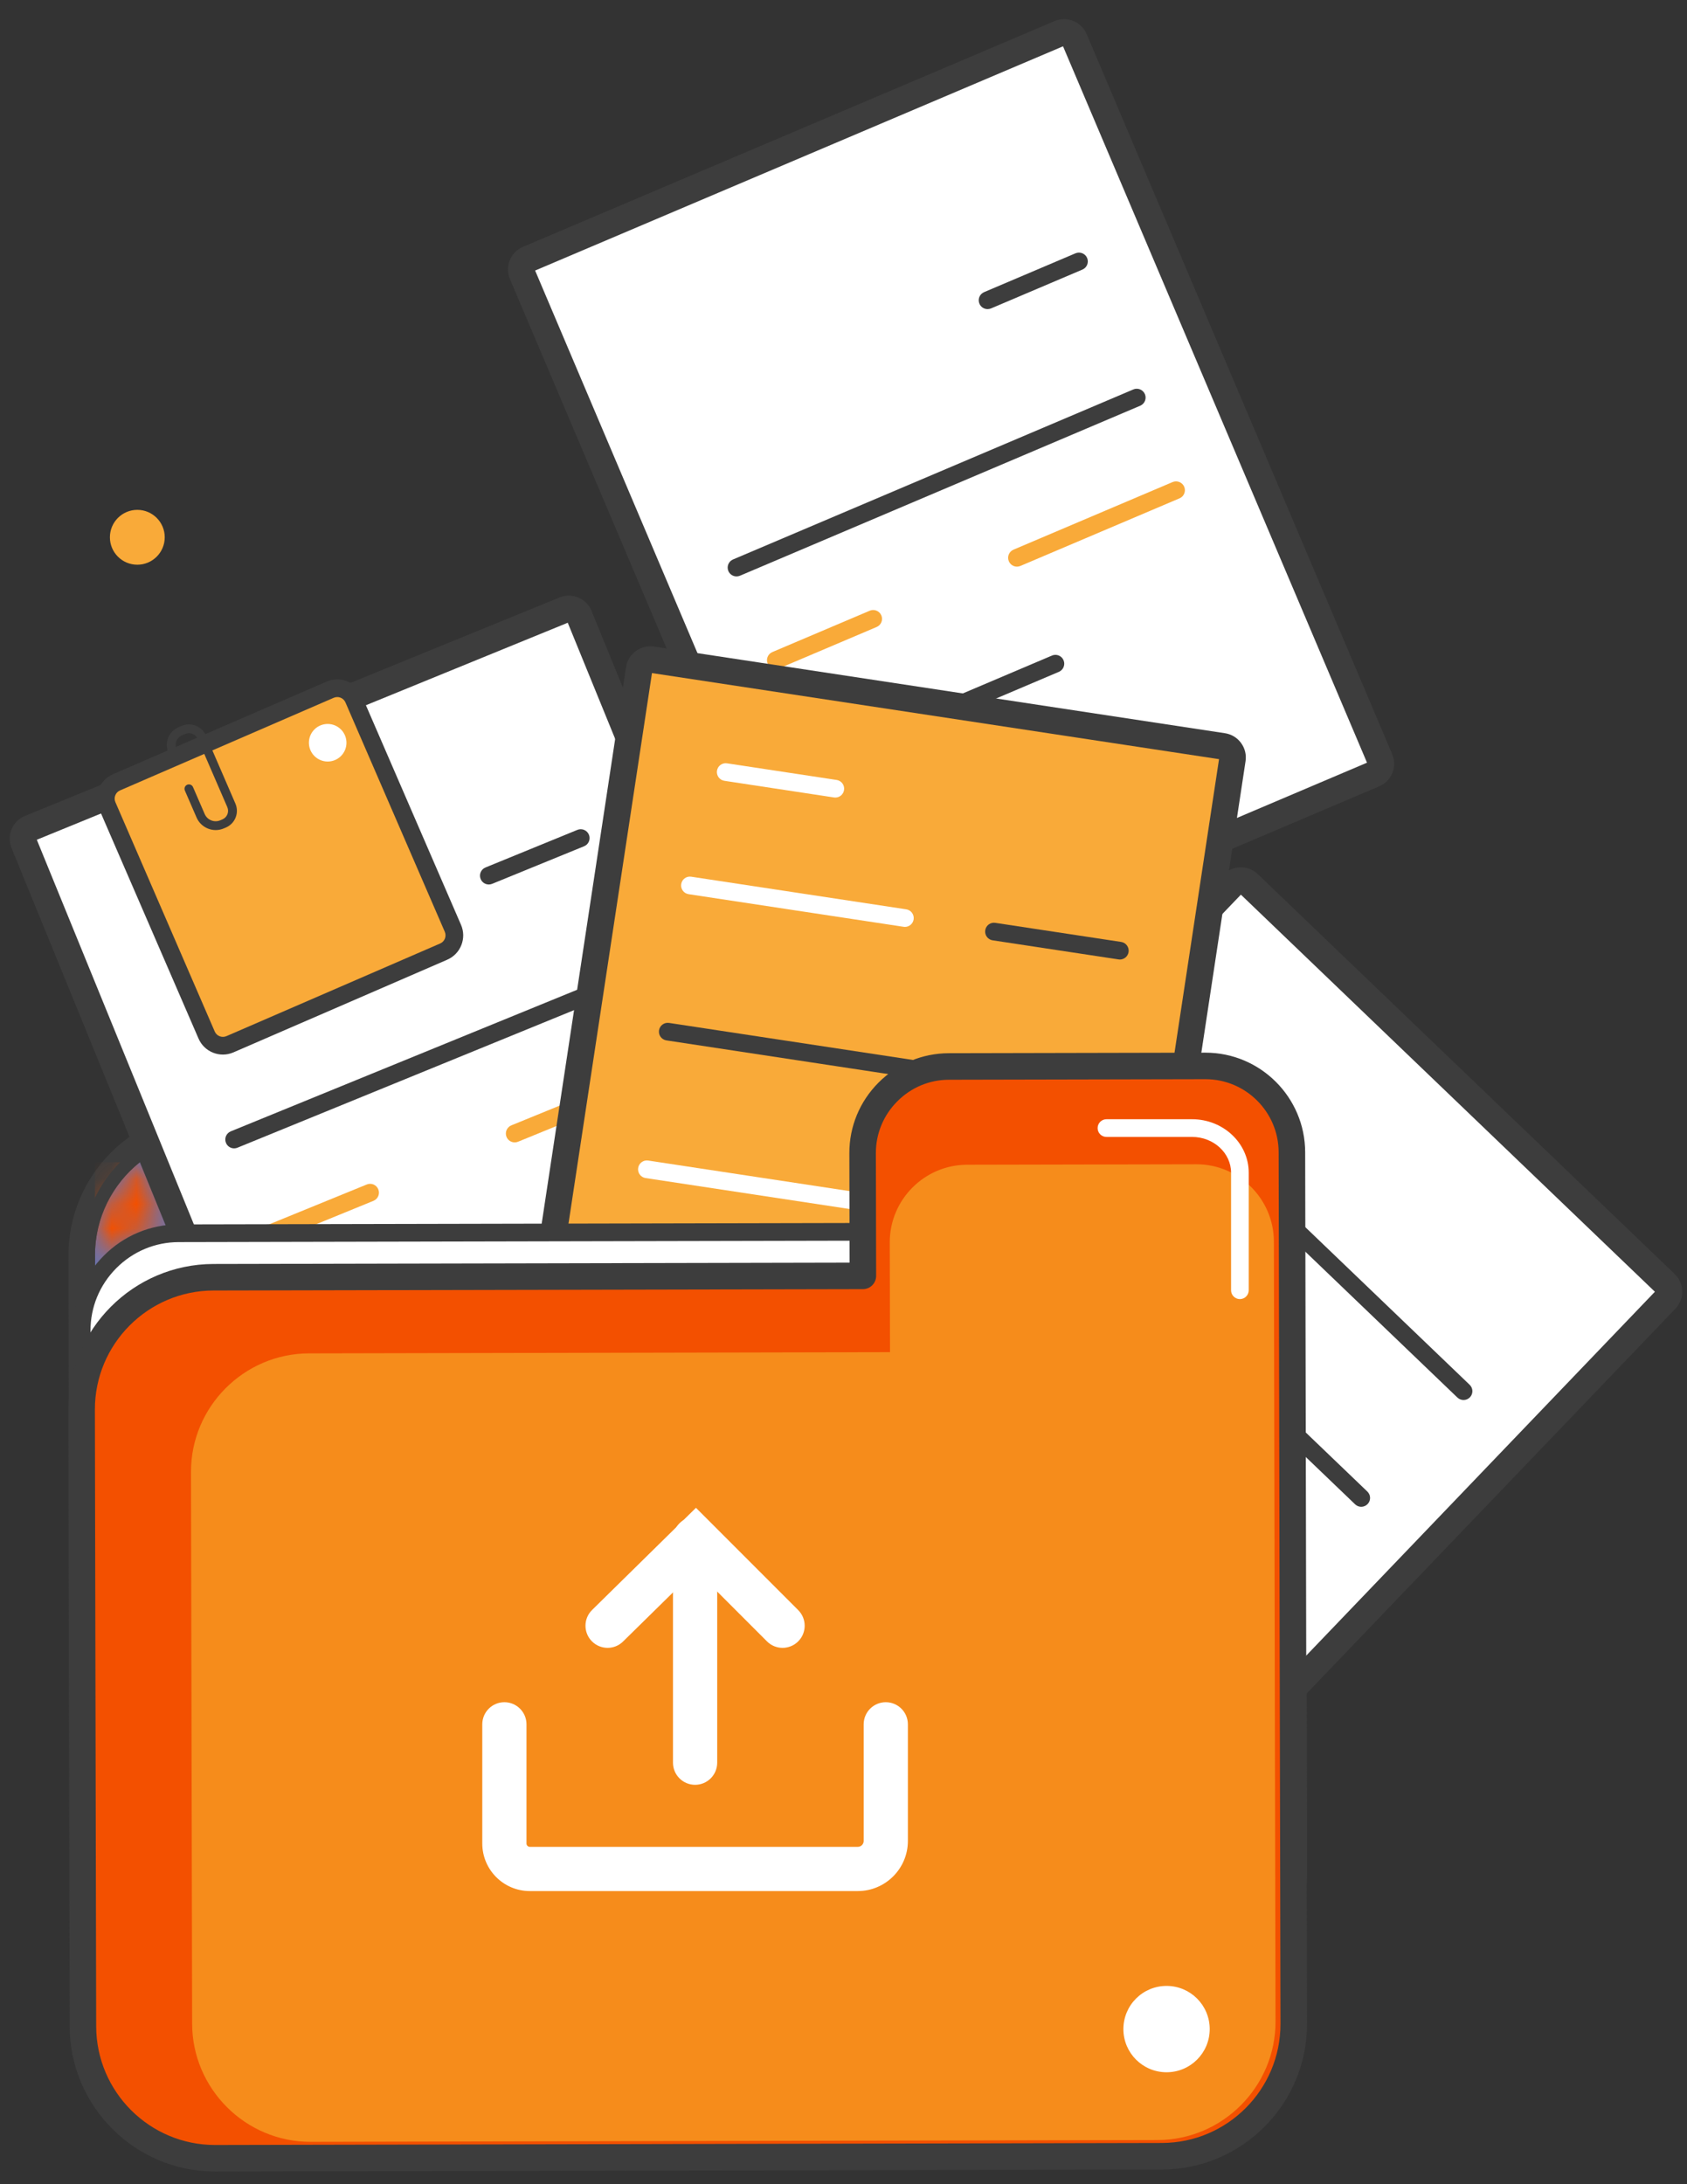 <svg width="68" height="88" viewBox="0 0 68 88" fill="none" xmlns="http://www.w3.org/2000/svg">
<rect x="0" y="0" width="68" height="88" fill="#333333" stroke="none"/>
<path d="M6.64 21.647C6.64 22.257 6.145 22.752 5.535 22.752C4.924 22.752 4.43 22.257 4.43 21.647C4.43 21.037 4.924 20.542 5.535 20.542C6.145 20.542 6.64 21.037 6.64 21.647Z" fill="#F9AA39"/>
<path d="M46.839 80.662L8.682 80.742C5.754 80.749 3.353 78.358 3.347 75.429L3.295 50.583C3.289 47.655 5.679 45.254 8.608 45.247L46.764 45.168C49.693 45.161 52.094 47.552 52.1 50.481L52.152 75.327C52.158 78.255 49.767 80.656 46.839 80.662Z" fill="#5777C4"/>
<path d="M46.775 45.702H46.766L8.609 45.782C5.968 45.787 3.824 47.941 3.829 50.582L3.881 75.428C3.887 78.066 6.035 80.207 8.671 80.207H8.681L46.838 80.128C48.112 80.125 49.312 79.623 50.218 78.713C51.123 77.803 51.62 76.601 51.618 75.328L51.566 50.481C51.56 47.844 49.412 45.702 46.775 45.702ZM8.671 81.277C5.446 81.277 2.819 78.657 2.812 75.43L2.76 50.584C2.753 47.353 5.376 44.72 8.607 44.713L46.764 44.633H46.775C50.001 44.633 52.628 47.253 52.635 50.479L52.687 75.326C52.69 76.885 52.082 78.356 50.975 79.467C49.868 80.579 48.399 81.193 46.84 81.197L8.683 81.277H8.671Z" fill="#3D3D3D"/>
<mask id="mask0_320_88" style="mask-type:luminance" maskUnits="userSpaceOnUse" x="3" y="46" width="4" height="5">
<path d="M3.83 50.993L3.829 50.582C3.826 49.064 4.533 47.707 5.637 46.826L6.674 49.364C5.735 49.481 4.865 49.907 4.183 50.592C4.056 50.719 3.938 50.853 3.83 50.993Z" fill="white"/>
</mask>
<g mask="url(#mask0_320_88)">
<path d="M3.826 50.993H6.674V46.826H3.826V50.993Z" fill="#F35000"/>
</g>
<path d="M3.298 51.882L3.295 50.583C3.291 48.845 4.132 47.292 5.429 46.316L5.637 46.826C4.533 47.707 3.826 49.064 3.829 50.582L3.83 50.992C3.615 51.269 3.437 51.567 3.298 51.882Z" fill="#3D3D3D"/>
<path d="M44.694 75.118L27.892 59.01C27.71 58.836 27.704 58.548 27.878 58.367L49.687 35.618C49.861 35.436 50.149 35.43 50.331 35.604L67.133 51.713C67.314 51.887 67.321 52.175 67.147 52.356L45.337 75.105C45.163 75.287 44.875 75.293 44.694 75.118Z" fill="white"/>
<path d="M28.319 58.679L45.006 74.678L66.706 52.044L50.018 36.045L28.319 58.679ZM45.063 74.733H45.063V74.732L45.063 74.733ZM45.008 75.78C44.752 75.78 44.509 75.683 44.324 75.504H44.324L27.521 59.396C27.331 59.213 27.222 58.967 27.217 58.703C27.211 58.438 27.309 58.188 27.492 57.997L49.301 35.248C49.68 34.853 50.307 34.841 50.701 35.219L67.503 51.328C67.897 51.706 67.91 52.333 67.532 52.727L45.723 75.475C45.54 75.665 45.294 75.774 45.029 75.779L45.008 75.78Z" fill="#3D3D3D"/>
<path d="M58.993 56.406C58.904 56.406 58.816 56.373 58.746 56.307L46.095 44.177C45.953 44.041 45.948 43.816 46.084 43.673C46.221 43.532 46.446 43.527 46.588 43.663L59.24 55.793C59.382 55.929 59.387 56.154 59.25 56.297C59.18 56.369 59.087 56.406 58.993 56.406Z" fill="#3D3D3D"/>
<path d="M54.869 60.708C54.78 60.708 54.691 60.674 54.622 60.608L41.971 48.479C41.829 48.343 41.824 48.117 41.96 47.975C42.096 47.833 42.322 47.828 42.464 47.964L55.116 60.094C55.258 60.23 55.263 60.456 55.126 60.598C55.056 60.67 54.963 60.708 54.869 60.708Z" fill="#3D3D3D"/>
<path d="M50.988 64.756C50.899 64.756 50.81 64.723 50.741 64.657L38.089 52.527C37.947 52.391 37.943 52.166 38.079 52.023C38.215 51.882 38.44 51.877 38.582 52.013L51.234 64.143C51.377 64.278 51.381 64.504 51.245 64.647C51.175 64.719 51.081 64.756 50.988 64.756Z" fill="#3D3D3D"/>
<path d="M46.864 69.058C46.775 69.058 46.687 69.025 46.617 68.958L33.965 56.829C33.823 56.693 33.818 56.467 33.955 56.325C34.091 56.183 34.316 56.179 34.459 56.315L47.111 68.444C47.252 68.58 47.257 68.805 47.121 68.948C47.051 69.021 46.957 69.058 46.864 69.058Z" fill="#3D3D3D"/>
<path d="M35.018 54.582L13.47 63.385C13.238 63.48 12.972 63.368 12.877 63.136L0.959 33.962C0.864 33.729 0.975 33.463 1.208 33.368L22.756 24.566C22.989 24.471 23.254 24.582 23.349 24.815L35.268 53.989C35.363 54.221 35.251 54.487 35.018 54.582Z" fill="white"/>
<path d="M34.816 54.088H34.816L34.816 54.087L34.816 54.088ZM1.484 33.833L13.342 62.86L34.743 54.117L22.885 25.09L1.484 33.833ZM13.299 63.954C13.169 63.954 13.039 63.928 12.915 63.876C12.672 63.773 12.482 63.582 12.383 63.338L0.465 34.164C0.364 33.92 0.366 33.65 0.468 33.407C0.57 33.163 0.762 32.973 1.006 32.873L22.554 24.071C23.061 23.865 23.638 24.108 23.844 24.612L35.763 53.786C35.969 54.291 35.726 54.87 35.221 55.076L35.221 55.077L13.673 63.88C13.552 63.929 13.425 63.954 13.299 63.954Z" fill="#3D3D3D"/>
<path d="M19.704 35.636C19.563 35.636 19.43 35.552 19.374 35.414C19.299 35.232 19.387 35.024 19.569 34.95L23.274 33.435C23.455 33.361 23.664 33.448 23.739 33.631C23.813 33.812 23.726 34.021 23.544 34.095L19.838 35.609C19.795 35.627 19.749 35.636 19.704 35.636Z" fill="#3D3D3D"/>
<path d="M9.437 46.267C9.297 46.267 9.164 46.183 9.108 46.045C9.033 45.863 9.121 45.655 9.303 45.581L25.528 38.952C25.709 38.877 25.918 38.965 25.992 39.148C26.067 39.33 25.979 39.538 25.797 39.612L9.572 46.24C9.528 46.258 9.482 46.267 9.437 46.267Z" fill="#3D3D3D"/>
<path d="M20.747 46.026C20.606 46.026 20.473 45.943 20.417 45.805C20.342 45.623 20.43 45.415 20.612 45.34L27.061 42.706C27.243 42.631 27.451 42.719 27.526 42.901C27.6 43.083 27.513 43.291 27.33 43.365L20.881 46C20.837 46.018 20.792 46.026 20.747 46.026Z" fill="#F9AA39"/>
<path d="M10.971 50.02C10.831 50.02 10.697 49.937 10.641 49.799C10.566 49.617 10.654 49.409 10.836 49.334L14.784 47.722C14.964 47.647 15.174 47.734 15.248 47.917C15.323 48.099 15.236 48.307 15.053 48.381L11.105 49.994C11.062 50.012 11.016 50.02 10.971 50.02Z" fill="#F9AA39"/>
<path d="M12.244 54.397C12.104 54.397 11.971 54.313 11.915 54.175C11.84 53.993 11.928 53.785 12.11 53.71L22.103 49.628C22.284 49.553 22.493 49.64 22.568 49.823C22.642 50.005 22.555 50.213 22.373 50.288L12.379 54.37C12.335 54.388 12.289 54.397 12.244 54.397Z" fill="#3D3D3D"/>
<path d="M17.884 38.339L9.268 42.072C8.906 42.229 8.485 42.063 8.328 41.701L4.324 32.458C4.167 32.096 4.333 31.675 4.695 31.519L13.311 27.786C13.673 27.629 14.094 27.795 14.25 28.157L18.255 37.4C18.412 37.762 18.245 38.182 17.884 38.339Z" fill="#F9AA39"/>
<path d="M13.595 28.084C13.548 28.084 13.499 28.093 13.453 28.113L4.837 31.846C4.749 31.884 4.682 31.954 4.647 32.043C4.612 32.132 4.613 32.229 4.651 32.317L8.656 41.56C8.694 41.647 8.763 41.715 8.853 41.75C8.941 41.785 9.038 41.783 9.126 41.746L17.742 38.013C17.83 37.974 17.898 37.905 17.933 37.816C17.968 37.727 17.966 37.63 17.929 37.542L13.924 28.299C13.865 28.165 13.733 28.084 13.595 28.084ZM8.984 42.488C8.851 42.488 8.718 42.463 8.591 42.413C8.324 42.308 8.116 42.105 8.002 41.843L3.997 32.6C3.884 32.338 3.879 32.047 3.984 31.781C4.089 31.515 4.291 31.306 4.554 31.192L13.17 27.459C13.711 27.225 14.343 27.474 14.577 28.016L18.582 37.259C18.696 37.521 18.701 37.812 18.596 38.078C18.491 38.344 18.288 38.553 18.026 38.666V38.667L9.409 42.4C9.273 42.459 9.129 42.488 8.984 42.488Z" fill="#3D3D3D"/>
<path d="M8.695 33.443C8.59 33.443 8.485 33.424 8.385 33.384C8.176 33.301 8.011 33.142 7.922 32.935L7.452 31.852C7.413 31.761 7.454 31.656 7.544 31.617C7.635 31.578 7.739 31.619 7.779 31.709L8.249 32.793C8.3 32.913 8.395 33.005 8.516 33.053C8.637 33.101 8.769 33.098 8.888 33.046L8.967 33.012C9.157 32.93 9.245 32.708 9.162 32.518L7.974 29.775C7.889 29.579 7.66 29.489 7.463 29.573L7.328 29.632C7.119 29.722 7.023 29.966 7.113 30.174L7.143 30.241C7.182 30.332 7.141 30.437 7.051 30.476C6.961 30.516 6.855 30.475 6.816 30.384L6.787 30.316C6.618 29.927 6.797 29.473 7.186 29.305L7.322 29.246C7.697 29.084 8.137 29.257 8.301 29.633L9.489 32.377C9.649 32.747 9.479 33.179 9.109 33.339L9.029 33.373C8.922 33.42 8.808 33.443 8.695 33.443Z" fill="#3D3D3D"/>
<path d="M13.749 29.395C14.041 29.693 14.037 30.172 13.739 30.465C13.44 30.758 12.961 30.753 12.668 30.455C12.376 30.157 12.38 29.677 12.678 29.384C12.977 29.092 13.456 29.096 13.749 29.395Z" fill="white"/>
<path d="M55.384 31.189L33.959 40.286C33.727 40.384 33.46 40.276 33.362 40.044L21.047 11.036C20.948 10.805 21.056 10.537 21.288 10.439L42.714 1.343C42.945 1.245 43.212 1.353 43.31 1.584L55.625 30.593C55.724 30.824 55.616 31.091 55.384 31.189Z" fill="white"/>
<path d="M21.57 10.9L33.823 39.763L55.102 30.728L42.849 1.866L21.57 10.9ZM33.781 40.856C33.655 40.856 33.53 40.833 33.41 40.784C33.165 40.685 32.973 40.496 32.87 40.253L20.555 11.245C20.342 10.742 20.576 10.16 21.078 9.947L42.505 0.851C42.748 0.748 43.017 0.746 43.262 0.845C43.507 0.944 43.699 1.132 43.802 1.376L56.117 30.384C56.221 30.627 56.223 30.896 56.124 31.141C56.025 31.386 55.837 31.578 55.593 31.681L34.167 40.777C34.043 40.83 33.912 40.856 33.781 40.856Z" fill="#3D3D3D"/>
<path d="M39.808 12.454C39.669 12.454 39.537 12.373 39.479 12.237C39.402 12.055 39.487 11.847 39.668 11.77L43.352 10.205C43.532 10.129 43.743 10.213 43.82 10.394C43.897 10.575 43.812 10.784 43.631 10.861L39.947 12.426C39.902 12.445 39.854 12.454 39.808 12.454Z" fill="#3D3D3D"/>
<path d="M29.687 23.224C29.549 23.224 29.417 23.142 29.359 23.007C29.282 22.826 29.367 22.617 29.548 22.54L45.681 15.691C45.861 15.614 46.071 15.698 46.149 15.879C46.226 16.061 46.141 16.27 45.959 16.347L29.826 23.196C29.781 23.215 29.734 23.224 29.687 23.224Z" fill="#3D3D3D"/>
<path d="M40.992 22.83C40.854 22.83 40.722 22.748 40.664 22.612C40.587 22.431 40.672 22.222 40.853 22.145L47.266 19.422C47.445 19.346 47.656 19.43 47.733 19.611C47.81 19.792 47.726 20.002 47.544 20.078L41.132 22.801C41.086 22.82 41.039 22.83 40.992 22.83Z" fill="#F9AA39"/>
<path d="M31.272 26.956C31.133 26.956 31.001 26.874 30.944 26.739C30.866 26.558 30.951 26.348 31.132 26.271L35.058 24.605C35.237 24.529 35.448 24.613 35.525 24.794C35.602 24.975 35.517 25.184 35.336 25.261L31.411 26.927C31.365 26.947 31.318 26.956 31.272 26.956Z" fill="#F9AA39"/>
<path d="M32.605 31.315C32.466 31.315 32.334 31.233 32.276 31.098C32.2 30.917 32.284 30.707 32.465 30.631L42.403 26.412C42.583 26.335 42.793 26.419 42.87 26.601C42.947 26.782 42.862 26.991 42.681 27.068L32.744 31.287C32.699 31.306 32.651 31.315 32.605 31.315Z" fill="#3D3D3D"/>
<path d="M44.432 62.128L21.419 58.636C21.17 58.598 20.999 58.366 21.037 58.118L25.764 26.96C25.802 26.712 26.034 26.541 26.282 26.578L49.296 30.07C49.544 30.108 49.715 30.34 49.677 30.588L44.95 61.746C44.912 61.994 44.681 62.165 44.432 62.128Z" fill="#F9AA39"/>
<path d="M21.577 58.119L44.433 61.587L49.137 30.586L26.28 27.118L21.577 58.119ZM44.502 62.667C44.452 62.667 44.402 62.663 44.352 62.656L21.339 59.164C21.077 59.124 20.846 58.986 20.69 58.772C20.533 58.559 20.468 58.298 20.509 58.037L25.235 26.879C25.275 26.618 25.414 26.388 25.627 26.231C25.84 26.075 26.101 26.01 26.362 26.049L49.376 29.541C49.637 29.581 49.867 29.719 50.024 29.933C50.181 30.146 50.245 30.406 50.206 30.668L45.478 61.826C45.439 62.087 45.3 62.317 45.087 62.474C44.915 62.6 44.712 62.667 44.502 62.667Z" fill="#3D3D3D"/>
<path d="M33.67 32.133L33.617 32.129L29.199 31.458C29.004 31.429 28.871 31.247 28.9 31.052C28.93 30.858 29.112 30.723 29.306 30.754L33.724 31.424C33.918 31.453 34.052 31.635 34.022 31.83C33.995 32.006 33.844 32.133 33.67 32.133Z" fill="white"/>
<path d="M45.139 38.659L45.085 38.654L40.012 37.885C39.817 37.856 39.684 37.674 39.713 37.479C39.743 37.285 39.923 37.15 40.119 37.181L45.192 37.95C45.386 37.98 45.52 38.161 45.491 38.356C45.464 38.533 45.312 38.659 45.139 38.659Z" fill="#3D3D3D"/>
<path d="M36.474 37.345L36.421 37.34L27.756 36.026C27.562 35.996 27.428 35.815 27.458 35.62C27.488 35.426 27.668 35.291 27.863 35.322L36.528 36.636C36.722 36.665 36.856 36.847 36.827 37.042C36.799 37.218 36.648 37.345 36.474 37.345Z" fill="white"/>
<path d="M36.788 43.419L36.734 43.415L26.863 41.917C26.668 41.888 26.534 41.706 26.564 41.512C26.593 41.317 26.774 41.183 26.97 41.213L36.841 42.711C37.036 42.74 37.17 42.922 37.14 43.116C37.113 43.293 36.962 43.419 36.788 43.419Z" fill="#3D3D3D"/>
<path d="M43.404 50.096L43.35 50.091L26.021 47.463C25.827 47.433 25.694 47.252 25.723 47.057C25.753 46.862 25.933 46.728 26.129 46.758L43.457 49.387C43.652 49.416 43.785 49.598 43.756 49.793C43.729 49.969 43.577 50.096 43.404 50.096Z" fill="white"/>
<path d="M34.926 54.836L34.872 54.833L25.128 53.354C24.933 53.325 24.799 53.143 24.829 52.949C24.858 52.754 25.036 52.62 25.235 52.65L34.979 54.128C35.173 54.157 35.307 54.339 35.278 54.534C35.251 54.71 35.099 54.836 34.926 54.836Z" fill="white"/>
<path d="M48.248 85.096L7.272 85.182C5.12 85.187 3.354 83.429 3.35 81.275L3.292 53.61C3.287 51.457 5.045 49.692 7.198 49.687L48.174 49.601C50.327 49.597 52.092 51.355 52.097 53.508L52.155 81.173C52.16 83.326 50.401 85.091 48.248 85.096Z" fill="white"/>
<path d="M48.182 49.958H48.174L7.199 50.044C6.253 50.046 5.361 50.419 4.688 51.094C4.015 51.77 3.646 52.664 3.648 53.61L3.706 81.275C3.708 82.221 4.081 83.113 4.757 83.785C5.431 84.457 6.321 84.826 7.264 84.826H7.272L48.247 84.74C50.21 84.736 51.803 83.136 51.799 81.174L51.741 53.509C51.736 51.55 50.141 49.958 48.182 49.958ZM7.264 85.539C6.131 85.539 5.063 85.096 4.254 84.291C3.444 83.483 2.996 82.413 2.994 81.276L2.935 53.611C2.933 52.475 3.376 51.402 4.183 50.592C4.99 49.781 6.061 49.334 7.197 49.331L48.173 49.245H48.182C50.533 49.245 52.448 51.155 52.453 53.507L52.511 81.172C52.516 83.528 50.604 85.447 48.249 85.452L7.273 85.539H7.264Z" fill="#3D3D3D"/>
<path d="M48.583 42.945L38.248 42.967C36.332 42.971 34.767 44.542 34.771 46.458L34.781 51.404L8.604 51.459C5.675 51.465 3.285 53.866 3.291 56.794L3.343 81.641C3.349 84.569 5.75 86.96 8.678 86.954L46.835 86.874C49.764 86.868 52.154 84.467 52.149 81.538L52.097 57.201L52.096 56.692L52.075 46.422C52.071 44.506 50.5 42.941 48.583 42.945Z" fill="#F35000"/>
<path d="M48.584 43.48L38.249 43.502C37.465 43.503 36.726 43.813 36.168 44.373C35.61 44.933 35.303 45.674 35.305 46.458L35.316 51.404C35.316 51.545 35.26 51.681 35.16 51.782C35.06 51.882 34.924 51.939 34.782 51.939L8.605 51.994C5.964 52 3.82 54.152 3.825 56.794L3.877 81.64C3.883 84.278 6.031 86.42 8.667 86.42H8.677L46.834 86.339C49.475 86.334 51.619 84.181 51.614 81.54L51.54 46.423C51.537 44.799 50.214 43.48 48.59 43.48H48.584ZM8.667 87.489C5.443 87.489 2.816 84.868 2.808 81.642L2.756 56.796C2.749 53.566 5.372 50.932 8.603 50.925L34.246 50.871L34.236 46.46C34.234 45.39 34.651 44.381 35.41 43.619C36.17 42.856 37.177 42.435 38.247 42.433L48.582 42.411H48.59C50.802 42.411 52.604 44.208 52.609 46.421L52.683 81.537C52.69 84.768 50.067 87.402 46.836 87.409L8.679 87.489H8.667Z" fill="#3D3D3D"/>
<path d="M12.509 86.293C9.894 86.293 7.751 84.155 7.745 81.538L7.699 59.302C7.693 56.681 9.833 54.533 12.453 54.527L35.875 54.478L35.865 50.052C35.862 48.337 37.262 46.931 38.977 46.927L48.224 46.908C48.226 46.908 48.228 46.908 48.231 46.908C49.942 46.908 51.344 48.307 51.348 50.02L51.367 59.211L51.368 59.666L51.414 81.446C51.42 84.067 49.28 86.216 46.66 86.221L12.519 86.293C12.516 86.293 12.512 86.293 12.509 86.293Z" fill="#F68C1B"/>
<path d="M48.761 81.751C48.761 82.712 47.983 83.49 47.022 83.49C46.061 83.49 45.282 82.712 45.282 81.751C45.282 80.79 46.061 80.011 47.022 80.011C47.983 80.011 48.761 80.79 48.761 81.751Z" fill="white"/>
<path d="M49.978 52.34C49.781 52.34 49.622 52.18 49.622 51.983V47.247C49.622 46.453 48.916 45.806 48.05 45.806H44.599C44.402 45.806 44.243 45.647 44.243 45.45C44.243 45.253 44.402 45.093 44.599 45.093H48.05C49.309 45.093 50.334 46.06 50.334 47.247V51.983C50.334 52.18 50.175 52.34 49.978 52.34Z" fill="white"/>
<path d="M24.491 66.391C24.261 66.391 24.03 66.302 23.855 66.124C23.511 65.773 23.515 65.21 23.866 64.865L28.053 60.749L32.174 64.87C32.522 65.218 32.522 65.782 32.174 66.13C31.826 66.478 31.262 66.478 30.915 66.13L28.043 63.258L25.115 66.135C24.942 66.306 24.716 66.391 24.491 66.391Z" fill="white"/>
<path d="M28.018 71.909C27.526 71.909 27.127 71.51 27.127 71.018V62.003C27.127 61.511 27.526 61.112 28.018 61.112C28.51 61.112 28.909 61.511 28.909 62.003V71.018C28.909 71.51 28.51 71.909 28.018 71.909Z" fill="white"/>
<path d="M34.576 76.19H21.356C20.3 76.19 19.44 75.331 19.44 74.274V69.472C19.44 68.98 19.839 68.581 20.331 68.581C20.823 68.581 21.222 68.98 21.222 69.472V74.274C21.222 74.348 21.282 74.408 21.356 74.408H34.576C34.707 74.408 34.813 74.302 34.813 74.171V69.472C34.813 68.98 35.212 68.581 35.704 68.581C36.196 68.581 36.595 68.98 36.595 69.472V74.171C36.595 75.284 35.689 76.19 34.576 76.19Z" fill="white"/>
</svg>
